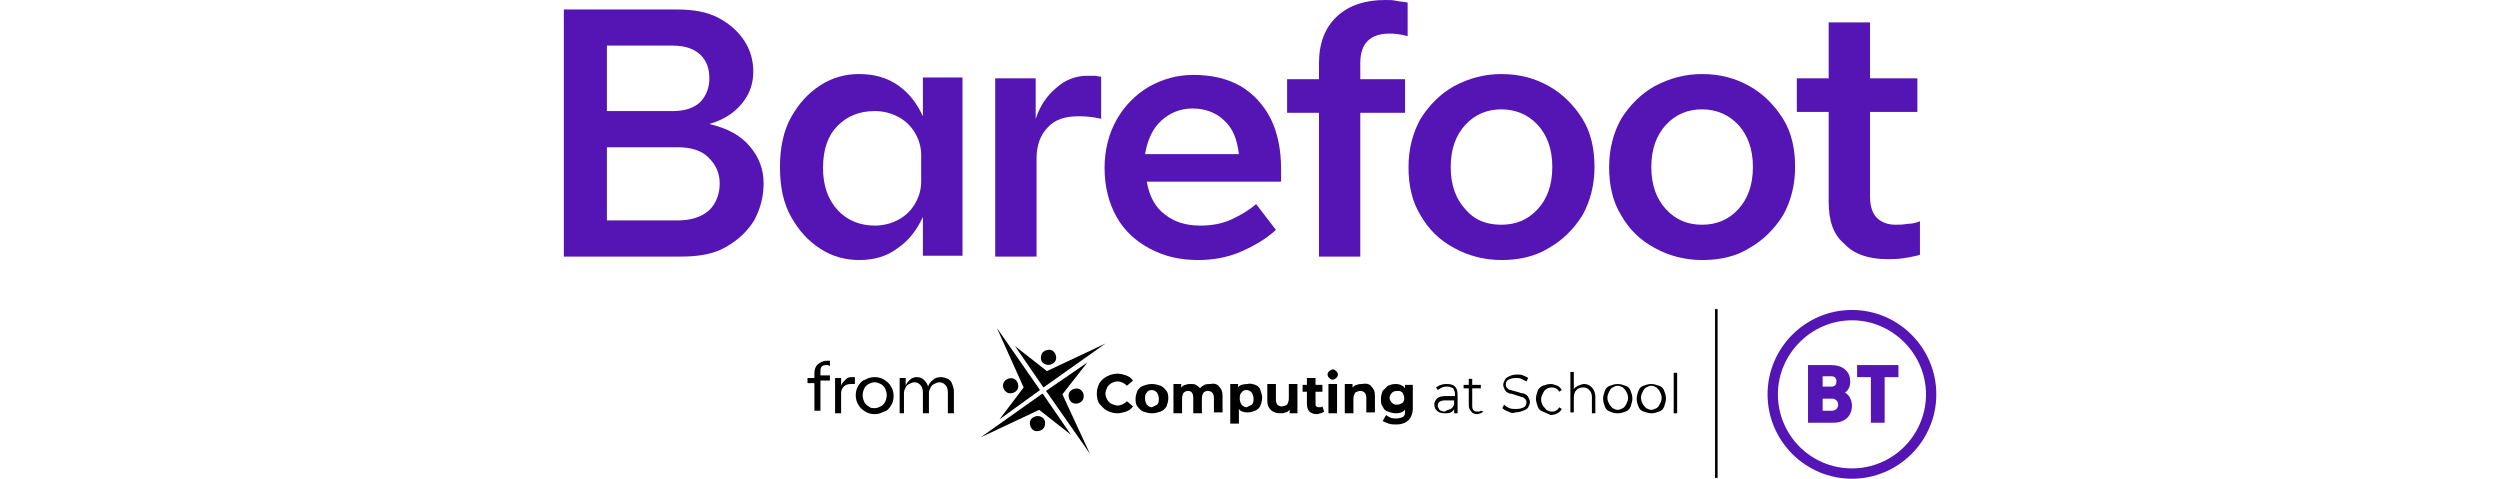 <svg width="423" height="81" viewBox="0 0 423 81" fill="none" xmlns="http://www.w3.org/2000/svg">
  <title>
    Barefoot logo
  </title>
<path d="M95.404 1.603H114.489C117.402 1.603 119.733 2.04 121.627 3.06C123.521 4.079 124.978 5.391 125.998 6.993C127.018 8.596 127.455 10.344 127.455 12.092C127.455 14.132 126.872 15.88 125.561 17.482C124.25 19.085 122.501 20.25 120.025 20.979C123.084 21.707 125.269 22.873 126.872 24.767C128.474 26.66 129.203 28.7 129.203 31.031C129.203 33.362 128.62 35.401 127.6 37.295C126.435 39.189 124.832 40.646 122.793 41.811C120.753 42.977 118.277 43.414 115.217 43.414H95.404V1.603ZM113.906 7.721H102.688V18.793H113.906C115.946 18.793 117.548 18.211 118.568 17.191C119.588 16.025 120.025 14.714 120.025 13.258C120.025 11.655 119.588 10.344 118.568 9.324C117.548 8.304 115.946 7.721 113.906 7.721ZM114.635 24.912H102.688V37.295H114.635C116.965 37.295 118.714 36.712 120.025 35.547C121.19 34.382 121.773 32.779 121.773 31.031C121.773 29.428 121.19 27.971 120.025 26.806C118.859 25.495 116.965 24.912 114.635 24.912Z" fill="#5514B4"/>
<path d="M145.374 43.997C143.043 43.997 140.857 43.414 138.818 42.103C136.778 40.792 135.176 39.043 133.865 36.712C132.553 34.382 131.971 31.614 131.971 28.263C131.971 25.058 132.553 22.144 133.865 19.813C135.176 17.482 136.778 15.734 138.818 14.423C140.857 13.112 143.043 12.529 145.374 12.529C147.85 12.529 150.035 13.112 151.929 14.423C153.823 15.734 155.134 17.482 156.154 19.668V13.112H162.856V43.268H156.154V36.712C155.134 38.898 153.823 40.646 151.929 41.957C150.035 43.414 147.85 43.997 145.374 43.997ZM139.255 28.409C139.255 31.468 140.129 33.799 141.731 35.547C143.334 37.295 145.519 38.169 147.996 38.169C149.307 38.169 150.618 37.878 151.784 37.295C152.949 36.712 153.969 35.838 154.697 34.673C155.426 33.508 155.863 32.196 155.863 30.739V26.223C155.863 24.767 155.426 23.455 154.697 22.29C153.969 21.124 152.949 20.25 151.784 19.668C150.618 19.085 149.307 18.793 147.996 18.793C145.374 18.793 143.334 19.668 141.731 21.27C140.129 22.873 139.255 25.203 139.255 28.409Z" fill="#5514B4"/>
<path d="M168.392 43.413V13.257H175.239V20.104C175.967 17.919 177.133 16.171 178.735 14.859C180.192 13.548 181.94 12.82 183.98 12.82C184.417 12.82 184.708 12.82 185.145 12.82C185.582 12.82 185.874 12.966 186.311 12.966V20.104C185.145 19.813 183.834 19.667 182.523 19.667C180.192 19.667 178.444 20.25 177.278 21.561C176.113 22.726 175.384 24.474 175.384 26.805V43.413H168.392Z" fill="#5514B4"/>
<path d="M215.885 38.898C214.282 40.355 212.388 41.52 210.057 42.54C207.726 43.56 205.25 43.997 202.773 43.997C199.714 43.997 197.091 43.414 194.615 42.103C192.138 40.792 190.244 39.044 188.933 36.713C187.622 34.382 186.894 31.614 186.894 28.409C186.894 25.349 187.622 22.581 188.933 20.25C190.244 17.919 192.138 16.026 194.323 14.714C196.654 13.403 199.131 12.675 201.899 12.675C204.958 12.675 207.581 13.258 209.912 14.569C212.097 15.88 213.845 17.774 215.01 20.105C216.176 22.436 216.759 25.349 216.759 28.554V30.74H194.032C194.469 33.216 195.489 35.11 197.091 36.276C198.694 37.587 200.733 38.169 203.064 38.169C204.958 38.169 206.707 37.878 208.309 37.15C209.912 36.421 211.368 35.547 212.534 34.527L215.885 38.898ZM201.753 18.357C199.714 18.357 197.966 19.085 196.509 20.396C195.052 21.707 194.178 23.601 193.741 26.078H209.62C209.329 23.601 208.6 21.707 207.144 20.396C205.832 19.085 203.939 18.357 201.753 18.357Z" fill="#5514B4"/>
<path d="M223.169 43.414V19.084H217.778V13.403H223.169V10.781C223.169 7.284 224.188 4.662 226.228 2.768C228.268 0.874 231.036 0 234.386 0C235.115 0 235.697 -8.35778e-07 236.28 0.146C236.863 0.291 237.591 0.291 238.174 0.437V6.119C237.154 5.827 236.134 5.682 235.115 5.682C231.91 5.682 230.161 7.284 230.161 10.635V13.403H237.737V19.084H230.161V43.414H223.169Z" fill="#5514B4"/>
<path d="M254.053 43.997C251.14 43.997 248.372 43.268 246.041 41.957C243.564 40.646 241.67 38.752 240.359 36.421C238.902 34.09 238.32 31.322 238.32 28.263C238.32 25.203 239.048 22.436 240.359 20.105C241.816 17.774 243.71 15.88 246.041 14.569C248.517 13.258 251.14 12.529 254.053 12.529C257.113 12.529 259.735 13.258 262.066 14.569C264.397 15.88 266.291 17.774 267.748 20.105C269.204 22.436 269.787 25.203 269.787 28.263C269.787 31.322 269.059 34.09 267.748 36.421C266.291 38.752 264.397 40.646 262.066 41.957C259.735 43.414 256.967 43.997 254.053 43.997ZM254.053 38.024C256.53 38.024 258.57 37.15 260.172 35.401C261.775 33.653 262.649 31.322 262.649 28.263C262.649 25.203 261.775 22.873 260.172 21.124C258.57 19.376 256.384 18.502 254.053 18.502C251.577 18.502 249.537 19.376 247.935 21.124C246.332 22.873 245.458 25.203 245.458 28.263C245.458 31.322 246.332 33.653 247.935 35.401C249.537 37.295 251.577 38.024 254.053 38.024Z" fill="#5514B4"/>
<path d="M287.998 43.997C285.084 43.997 282.316 43.268 279.985 41.957C277.509 40.646 275.615 38.752 274.304 36.421C272.847 34.09 272.264 31.322 272.264 28.263C272.264 25.203 272.992 22.436 274.304 20.105C275.76 17.774 277.654 15.88 279.985 14.569C282.462 13.258 285.084 12.529 287.998 12.529C291.057 12.529 293.679 13.258 296.01 14.569C298.341 15.88 300.235 17.774 301.692 20.105C303.149 22.436 303.732 25.203 303.732 28.263C303.732 31.322 303.003 34.09 301.692 36.421C300.235 38.752 298.341 40.646 296.01 41.957C293.679 43.414 291.057 43.997 287.998 43.997ZM287.998 38.024C290.474 38.024 292.514 37.15 294.117 35.401C295.719 33.653 296.593 31.322 296.593 28.263C296.593 25.203 295.719 22.873 294.117 21.124C292.514 19.376 290.329 18.502 287.998 18.502C285.521 18.502 283.482 19.376 281.879 21.124C280.277 22.873 279.403 25.203 279.403 28.263C279.403 31.322 280.277 33.653 281.879 35.401C283.627 37.295 285.667 38.024 287.998 38.024Z" fill="#5514B4"/>
<path d="M309.413 34.09V18.939H304.023V13.258H309.413V3.788H316.406V13.258H324.419V18.939H316.406V33.216C316.406 34.964 316.843 36.13 317.571 36.858C318.3 37.587 319.32 38.024 320.776 38.024C321.359 38.024 321.942 38.024 322.67 37.878C323.399 37.878 324.127 37.732 324.856 37.441V43.123C323.836 43.414 322.816 43.56 321.942 43.705C321.068 43.851 320.194 43.851 319.32 43.851C316.115 43.851 313.638 42.977 312.035 41.229C310.142 39.626 309.413 37.295 309.413 34.09Z" fill="#5514B4"/>
<path d="M314.075 61.77H321.214V63.809H318.883V71.531H316.552V63.809H314.221V61.77H314.075ZM313.347 79.252C306.354 79.252 300.818 73.57 300.818 66.723C300.818 59.876 306.5 54.194 313.347 54.194C320.194 54.194 325.876 59.876 325.876 66.723C325.876 73.57 320.34 79.252 313.347 79.252ZM313.347 81C321.214 81 327.624 74.59 327.624 66.723C327.624 58.856 321.214 52.446 313.347 52.446C305.48 52.446 299.07 58.856 299.07 66.723C299.07 74.59 305.48 81 313.347 81ZM311.016 68.471C311.016 67.888 310.579 67.451 309.996 67.451H308.394V69.491H309.996C310.579 69.491 311.016 69.054 311.016 68.471ZM310.724 64.538C310.724 63.955 310.433 63.664 309.85 63.664H308.394V65.412H309.85C310.433 65.412 310.724 65.121 310.724 64.538ZM313.347 68.617C313.347 70.511 312.036 71.531 310.142 71.531H305.917V61.77H309.85C311.744 61.77 313.055 62.79 313.055 64.538C313.055 65.412 312.764 65.995 312.181 66.432C312.764 66.723 313.347 67.597 313.347 68.617Z" fill="#5514B4"/>
<path d="M137.798 69.928V64.829H136.633V63.955H137.798V63.227C137.798 62.498 137.944 62.061 138.381 61.624C138.818 61.333 139.255 61.041 139.838 61.041C139.984 61.041 140.129 61.041 140.129 61.041C140.275 61.041 140.275 61.041 140.421 61.041V61.915C140.275 61.915 140.275 61.915 140.129 61.77C139.984 61.77 139.984 61.77 139.838 61.77C139.109 61.77 138.818 62.061 138.818 62.789V63.518H140.421V64.392H138.818V69.491H137.798V69.928Z" fill="black"/>
<path d="M141.295 69.928V63.955H142.315V65.266C142.46 64.829 142.752 64.537 143.043 64.246C143.334 63.955 143.626 63.809 144.063 63.809C144.209 63.809 144.354 63.809 144.646 63.809V64.975C144.5 64.975 144.354 64.975 144.354 64.975C144.209 64.975 144.063 64.975 143.917 64.975C143.48 64.975 143.043 65.12 142.752 65.412C142.46 65.703 142.315 66.14 142.315 66.577V69.928H141.295Z" fill="black"/>
<path d="M147.996 70.073C147.414 70.073 146.831 69.928 146.394 69.636C145.957 69.345 145.52 69.054 145.228 68.471C144.937 68.034 144.791 67.451 144.791 66.868C144.791 66.286 144.937 65.703 145.228 65.266C145.52 64.829 145.811 64.392 146.394 64.246C146.831 63.955 147.414 63.809 147.996 63.809C148.579 63.809 149.162 63.955 149.599 64.246C150.036 64.537 150.473 64.829 150.764 65.412C151.056 65.849 151.201 66.431 151.201 67.014C151.201 67.597 151.056 68.18 150.764 68.617C150.473 69.054 150.182 69.491 149.599 69.636C149.016 69.928 148.579 70.073 147.996 70.073ZM147.996 69.054C148.433 69.054 148.725 68.908 149.016 68.762C149.307 68.617 149.599 68.325 149.744 68.034C149.89 67.743 150.036 67.305 150.036 66.868C150.036 66.431 149.89 65.994 149.744 65.703C149.599 65.412 149.307 65.12 149.016 64.975C148.725 64.829 148.433 64.683 147.996 64.683C147.559 64.683 147.268 64.829 146.977 64.975C146.685 65.12 146.394 65.412 146.248 65.703C146.102 65.994 145.957 66.431 145.957 66.868C145.957 67.305 146.102 67.743 146.248 68.034C146.394 68.325 146.685 68.617 146.977 68.762C147.268 69.054 147.559 69.054 147.996 69.054Z" fill="black"/>
<path d="M152.221 69.928V63.955H153.241V65.266C153.387 64.829 153.678 64.537 153.969 64.246C154.261 63.955 154.698 63.809 155.135 63.809C155.572 63.809 156.009 63.955 156.3 64.246C156.592 64.537 156.883 64.829 157.029 65.412C157.174 64.975 157.466 64.537 157.903 64.246C158.194 63.955 158.631 63.809 159.214 63.809C159.651 63.809 159.942 63.955 160.379 64.1C160.671 64.246 160.962 64.537 161.108 64.975C161.254 65.412 161.399 65.703 161.399 66.286V69.928H160.379V66.431C160.379 65.849 160.234 65.412 159.942 65.12C159.651 64.829 159.36 64.683 158.923 64.683C158.631 64.683 158.34 64.829 158.049 64.975C157.757 65.12 157.611 65.266 157.466 65.557C157.32 65.849 157.174 66.14 157.174 66.431V69.928H156.155V66.431C156.155 65.849 156.009 65.412 155.718 65.12C155.426 64.829 155.135 64.683 154.698 64.683C154.406 64.683 154.115 64.829 153.824 64.975C153.532 65.12 153.387 65.266 153.241 65.557C153.095 65.849 152.95 66.14 152.95 66.431V69.928H152.221Z" fill="black"/>
<path d="M290.62 52.3H290.183V80.854H290.62V52.3Z" fill="black"/>
<path d="M187.33 69.491C186.748 69.2 186.456 68.763 186.019 68.326C185.728 67.888 185.582 67.306 185.582 66.577C185.582 65.995 185.728 65.412 186.019 64.829C186.311 64.392 186.748 63.955 187.33 63.664C187.913 63.372 188.496 63.227 189.079 63.227C189.661 63.227 190.098 63.372 190.536 63.518C190.973 63.664 191.41 63.955 191.701 64.392L190.681 65.266C190.244 64.829 189.661 64.538 189.079 64.538C188.642 64.538 188.35 64.683 188.059 64.829C187.768 64.975 187.476 65.266 187.33 65.558C187.185 65.849 187.039 66.286 187.039 66.577C187.039 67.014 187.185 67.306 187.33 67.597C187.476 67.888 187.768 68.18 188.059 68.326C188.35 68.471 188.787 68.617 189.079 68.617C189.661 68.617 190.244 68.326 190.681 67.888L191.701 68.763C191.41 69.2 190.973 69.491 190.536 69.637C190.098 69.782 189.516 69.928 189.079 69.928C188.496 69.928 187.913 69.782 187.33 69.491Z" fill="black"/>
<path d="M195.78 68.472C196.072 68.18 196.072 67.889 196.072 67.452C196.072 67.015 195.926 66.723 195.78 66.432C195.489 66.141 195.198 65.995 194.906 65.995C194.469 65.995 194.178 66.141 194.032 66.432C193.741 66.723 193.741 67.015 193.741 67.452C193.741 67.889 193.886 68.18 194.032 68.472C194.323 68.763 194.615 68.909 194.906 68.909C195.198 68.763 195.489 68.617 195.78 68.472ZM193.449 69.637C193.012 69.491 192.721 69.054 192.43 68.763C192.138 68.326 192.138 67.889 192.138 67.452C192.138 67.015 192.284 66.578 192.43 66.141C192.721 65.704 193.012 65.412 193.449 65.266C193.886 65.121 194.323 64.975 194.906 64.975C195.489 64.975 195.926 65.121 196.363 65.266C196.8 65.412 197.091 65.849 197.383 66.141C197.674 66.578 197.674 67.015 197.674 67.452C197.674 67.889 197.528 68.326 197.383 68.763C197.091 69.2 196.8 69.491 196.363 69.637C195.926 69.783 195.489 69.928 194.906 69.928C194.323 69.928 193.886 69.783 193.449 69.637Z" fill="black"/>
<path d="M206.269 65.412C206.706 65.849 206.852 66.286 206.852 67.014V69.782H205.395V67.306C205.395 66.869 205.25 66.577 205.104 66.432C204.958 66.286 204.667 66.14 204.375 66.14C204.084 66.14 203.793 66.286 203.647 66.432C203.501 66.577 203.356 67.014 203.356 67.451V69.928H201.899V67.306C201.899 66.577 201.607 66.14 201.025 66.14C200.733 66.14 200.442 66.286 200.296 66.432C200.151 66.577 200.005 67.014 200.005 67.451V69.928H198.548V64.975H199.859V65.558C200.005 65.412 200.296 65.121 200.588 65.121C200.879 64.975 201.17 64.975 201.462 64.975C201.753 64.975 202.19 64.975 202.336 65.121C202.627 65.266 202.773 65.412 203.064 65.703C203.21 65.412 203.501 65.266 203.793 65.121C204.084 64.975 204.375 64.975 204.812 64.975C205.395 64.829 205.978 64.975 206.269 65.412Z" fill="black"/>
<path d="M211.805 68.471C212.097 68.18 212.097 67.889 212.097 67.451C212.097 67.014 211.951 66.723 211.805 66.432C211.514 66.14 211.222 65.995 210.931 65.995C210.494 65.995 210.203 66.14 210.057 66.432C209.766 66.723 209.766 67.014 209.766 67.451C209.766 67.889 209.911 68.18 210.057 68.471C210.348 68.763 210.64 68.908 210.931 68.908C211.222 68.763 211.514 68.617 211.805 68.471ZM212.388 65.121C212.825 65.266 213.116 65.558 213.262 65.995C213.408 66.432 213.553 66.869 213.553 67.306C213.553 67.743 213.408 68.326 213.262 68.617C213.116 69.054 212.679 69.345 212.388 69.491C211.951 69.637 211.659 69.782 211.077 69.782C210.494 69.782 209.911 69.637 209.62 69.2V71.676H208.163V64.975H209.474V65.558C209.766 65.121 210.348 64.975 211.077 64.975C211.514 64.829 211.951 64.975 212.388 65.121Z" fill="black"/>
<path d="M219.527 64.975V69.928H218.215V69.346C218.07 69.491 217.778 69.783 217.487 69.783C217.196 69.928 216.904 69.928 216.613 69.928C216.03 69.928 215.448 69.783 215.01 69.346C214.573 68.909 214.428 68.472 214.428 67.743V64.975H215.885V67.597C215.885 68.326 216.176 68.763 216.904 68.763C217.196 68.763 217.487 68.617 217.778 68.472C217.924 68.18 218.07 67.889 218.07 67.452V64.975H219.527Z" fill="black"/>
<path d="M224.043 69.636C223.897 69.782 223.751 69.782 223.46 69.928C223.314 69.928 223.023 70.073 222.877 70.073C222.295 70.073 221.857 69.928 221.566 69.636C221.275 69.345 221.129 68.908 221.129 68.325V66.285H220.401V65.12H221.129V63.955H222.586V65.12H223.751V66.285H222.586V68.325C222.586 68.471 222.586 68.762 222.732 68.762C222.877 68.908 223.023 68.908 223.169 68.908C223.46 68.908 223.606 68.908 223.751 68.762L224.043 69.636Z" fill="black"/>
<path d="M224.771 64.975H226.228V69.928H224.771V64.975ZM224.917 63.955C224.771 63.809 224.625 63.663 224.625 63.372C224.625 63.081 224.771 62.935 224.917 62.789C225.063 62.644 225.354 62.498 225.5 62.498C225.791 62.498 225.937 62.644 226.082 62.789C226.228 62.935 226.374 63.081 226.374 63.372C226.374 63.663 226.228 63.809 226.082 63.955C225.937 64.101 225.645 64.246 225.5 64.246C225.208 64.246 225.063 64.101 224.917 63.955Z" fill="black"/>
<path d="M232.055 65.412C232.492 65.849 232.638 66.286 232.638 67.014V69.782H231.181V67.306C231.181 66.869 231.035 66.577 230.89 66.432C230.744 66.286 230.453 66.14 230.161 66.14C229.87 66.14 229.579 66.286 229.287 66.432C229.142 66.723 228.996 67.014 228.996 67.451V69.928H227.539V64.975H228.85V65.558C228.996 65.412 229.287 65.121 229.579 65.121C229.87 64.975 230.161 64.975 230.453 64.975C231.181 64.829 231.764 64.975 232.055 65.412Z" fill="black"/>
<path d="M237.3 68.18C237.591 67.889 237.591 67.597 237.591 67.306C237.591 67.015 237.446 66.723 237.3 66.432C237.009 66.141 236.717 66.141 236.426 66.141C235.989 66.141 235.698 66.286 235.552 66.432C235.26 66.723 235.115 67.015 235.115 67.306C235.115 67.597 235.26 67.889 235.552 68.18C235.843 68.472 236.135 68.472 236.426 68.472C236.717 68.472 237.009 68.326 237.3 68.18ZM239.048 64.975V69.054C239.048 69.928 238.757 70.657 238.32 71.094C237.883 71.531 237.154 71.822 236.28 71.822C235.843 71.822 235.406 71.822 234.969 71.677C234.532 71.531 234.241 71.385 233.949 71.24L234.532 70.22C234.678 70.365 234.969 70.511 235.26 70.657C235.552 70.802 235.843 70.802 236.28 70.802C236.717 70.802 237.154 70.657 237.446 70.511C237.737 70.22 237.737 69.928 237.737 69.491V69.346C237.3 69.783 236.863 69.928 236.135 69.928C235.698 69.928 235.26 69.783 234.823 69.637C234.386 69.491 234.095 69.2 233.949 68.763C233.658 68.472 233.658 68.034 233.658 67.452C233.658 66.869 233.804 66.578 233.949 66.141C234.241 65.849 234.532 65.558 234.823 65.266C235.26 65.121 235.552 64.975 236.135 64.975C236.863 64.975 237.446 65.266 237.737 65.704V65.121H239.048V64.975Z" fill="black"/>
<path d="M245.458 69.2C245.75 69.054 245.895 68.763 246.041 68.472V67.743H244.584C243.71 67.743 243.273 68.034 243.273 68.617C243.273 68.909 243.419 69.054 243.564 69.346C243.71 69.491 244.147 69.637 244.438 69.637C244.875 69.346 245.167 69.346 245.458 69.2ZM246.187 65.412C246.478 65.704 246.624 66.141 246.624 66.869V69.928H246.041V69.2C245.895 69.491 245.75 69.637 245.458 69.783C245.167 69.928 244.875 69.928 244.438 69.928C243.856 69.928 243.419 69.783 243.127 69.491C242.836 69.2 242.69 68.909 242.69 68.472C242.69 68.034 242.836 67.743 243.127 67.452C243.419 67.16 243.856 67.015 244.584 67.015H246.187V66.723C246.187 66.286 246.041 65.995 245.895 65.704C245.604 65.558 245.312 65.412 244.875 65.412C244.584 65.412 244.293 65.412 244.001 65.558C243.71 65.704 243.419 65.849 243.273 65.995L242.982 65.558C243.273 65.412 243.564 65.121 243.856 65.121C244.147 64.975 244.584 64.975 244.875 64.975C245.458 64.975 245.895 65.121 246.187 65.412Z" fill="black"/>
<path d="M250.994 69.637C250.848 69.782 250.703 69.782 250.557 69.928C250.411 69.928 250.12 70.074 249.974 70.074C249.537 70.074 249.1 69.928 248.954 69.637C248.663 69.345 248.517 69.054 248.517 68.617V65.703H247.643V65.121H248.517V64.101H249.1V65.121H250.557V65.703H249.1V68.617C249.1 68.908 249.1 69.054 249.246 69.345C249.391 69.491 249.537 69.637 249.829 69.637C249.974 69.637 250.12 69.637 250.266 69.637C250.411 69.637 250.557 69.491 250.557 69.491L250.994 69.637Z" fill="black"/>
<path d="M255.219 69.637C254.782 69.491 254.491 69.345 254.199 69.054L254.491 68.471C254.782 68.763 255.073 68.908 255.365 69.054C255.802 69.2 256.093 69.2 256.53 69.2C257.113 69.2 257.55 69.054 257.841 68.908C258.133 68.763 258.278 68.471 258.278 68.034C258.278 67.743 258.133 67.597 257.987 67.451C257.841 67.306 257.696 67.16 257.404 67.16C257.113 67.014 256.822 67.014 256.53 66.869C256.093 66.723 255.656 66.577 255.365 66.577C255.073 66.432 254.782 66.286 254.636 65.995C254.491 65.703 254.345 65.412 254.345 65.121C254.345 64.829 254.491 64.538 254.636 64.246C254.782 63.955 255.073 63.809 255.365 63.664C255.656 63.518 256.093 63.372 256.676 63.372C257.113 63.372 257.404 63.372 257.696 63.518C257.987 63.664 258.424 63.809 258.57 63.955L258.278 64.538C257.987 64.392 257.696 64.246 257.404 64.101C257.113 63.955 256.822 63.955 256.53 63.955C255.947 63.955 255.51 64.101 255.219 64.246C254.928 64.392 254.782 64.683 254.782 65.121C254.782 65.412 254.928 65.558 255.073 65.703C255.219 65.849 255.365 65.995 255.656 65.995C255.947 66.14 256.239 66.14 256.676 66.286C257.113 66.432 257.55 66.577 257.841 66.577C258.133 66.723 258.424 66.869 258.57 67.16C258.715 67.451 258.861 67.743 258.861 68.034C258.861 68.326 258.715 68.617 258.57 68.908C258.424 69.2 258.133 69.345 257.696 69.491C257.404 69.637 256.822 69.782 256.384 69.782C256.093 69.928 255.656 69.928 255.219 69.637Z" fill="black"/>
<path d="M261.046 69.637C260.609 69.491 260.318 69.2 260.172 68.763C260.027 68.326 259.881 67.889 259.881 67.452C259.881 67.015 260.027 66.578 260.172 66.141C260.318 65.704 260.755 65.412 261.046 65.266C261.483 65.121 261.92 64.975 262.357 64.975C262.795 64.975 263.086 65.121 263.523 65.266C263.814 65.412 264.106 65.704 264.251 65.995L263.814 66.286C263.669 65.995 263.523 65.849 263.232 65.704C262.94 65.558 262.649 65.558 262.503 65.558C262.212 65.558 261.775 65.704 261.629 65.849C261.338 65.995 261.192 66.286 261.046 66.578C260.901 66.869 260.755 67.16 260.755 67.597C260.755 68.034 260.901 68.326 261.046 68.617C261.192 68.909 261.483 69.054 261.629 69.346C261.92 69.491 262.212 69.637 262.503 69.637C262.795 69.637 263.086 69.637 263.232 69.491C263.523 69.346 263.669 69.2 263.814 68.909L264.251 69.2C264.106 69.491 263.814 69.783 263.523 69.928C263.232 70.074 262.795 70.22 262.357 70.22C261.775 69.928 261.338 69.783 261.046 69.637Z" fill="black"/>
<path d="M269.35 65.557C269.642 65.848 269.933 66.431 269.933 67.159V69.927H269.35V67.159C269.35 66.722 269.205 66.285 268.913 65.994C268.622 65.703 268.33 65.557 267.893 65.557C267.311 65.557 267.019 65.703 266.728 65.994C266.437 66.285 266.291 66.722 266.291 67.305V69.782H265.708V62.935H266.291V65.848C266.437 65.557 266.728 65.411 267.019 65.266C267.311 65.12 267.748 64.974 268.039 64.974C268.476 64.974 268.913 65.12 269.35 65.557Z" fill="black"/>
<path d="M274.595 69.054C274.886 68.909 275.032 68.617 275.178 68.326C275.323 68.034 275.469 67.743 275.469 67.306C275.469 66.869 275.323 66.578 275.178 66.286C275.032 65.995 274.741 65.704 274.595 65.558C274.304 65.412 274.012 65.266 273.721 65.266C273.43 65.266 273.138 65.412 272.847 65.558C272.555 65.704 272.41 65.995 272.264 66.286C272.118 66.578 271.973 66.869 271.973 67.306C271.973 67.743 272.118 68.034 272.264 68.326C272.41 68.617 272.701 68.909 272.847 69.054C273.138 69.2 273.43 69.346 273.721 69.346C274.012 69.346 274.304 69.2 274.595 69.054ZM272.41 69.637C271.973 69.491 271.681 69.2 271.536 68.763C271.39 68.326 271.244 68.034 271.244 67.452C271.244 67.015 271.39 66.578 271.536 66.141C271.681 65.704 271.973 65.412 272.41 65.266C272.847 65.121 273.138 64.975 273.721 64.975C274.158 64.975 274.595 65.121 275.032 65.266C275.469 65.412 275.76 65.704 275.906 66.141C276.052 66.578 276.198 66.869 276.198 67.452C276.198 67.889 276.052 68.326 275.906 68.763C275.76 69.2 275.469 69.491 275.032 69.637C274.595 69.783 274.304 69.928 273.721 69.928C273.138 69.928 272.701 69.783 272.41 69.637Z" fill="black"/>
<path d="M280.277 69.054C280.568 68.909 280.714 68.617 280.859 68.326C281.005 68.034 281.151 67.743 281.151 67.306C281.151 66.869 281.005 66.578 280.859 66.286C280.714 65.995 280.422 65.704 280.277 65.558C279.985 65.412 279.694 65.266 279.402 65.266C279.111 65.266 278.82 65.412 278.528 65.558C278.237 65.704 278.091 65.995 277.946 66.286C277.8 66.578 277.654 66.869 277.654 67.306C277.654 67.743 277.8 68.034 277.946 68.326C278.091 68.617 278.383 68.909 278.528 69.054C278.82 69.2 279.111 69.346 279.402 69.346C279.694 69.346 279.985 69.2 280.277 69.054ZM278.091 69.637C277.654 69.491 277.363 69.2 277.217 68.763C277.072 68.326 276.926 68.034 276.926 67.452C276.926 67.015 277.072 66.578 277.217 66.141C277.363 65.704 277.654 65.412 278.091 65.266C278.528 65.121 278.82 64.975 279.402 64.975C279.84 64.975 280.277 65.121 280.714 65.266C281.151 65.412 281.442 65.704 281.588 66.141C281.733 66.578 281.879 66.869 281.879 67.452C281.879 67.889 281.733 68.326 281.588 68.763C281.442 69.2 281.151 69.491 280.714 69.637C280.277 69.783 279.985 69.928 279.402 69.928C278.965 69.928 278.528 69.783 278.091 69.637Z" fill="black"/>
<path d="M283.773 63.081H283.19V69.928H283.773V63.081Z" fill="black"/>
<path d="M176.842 61.624C177.424 61.916 178.298 61.624 178.59 61.041C178.881 60.459 178.59 59.585 178.007 59.293C177.424 59.002 176.55 59.293 176.259 59.876C175.967 60.604 176.113 61.333 176.842 61.624Z" fill="black"/>
<path d="M187.039 58.128L177.133 62.79L171.743 58.565L176.55 65.558L187.039 58.128Z" fill="black"/>
<path d="M182.669 65.849C182.086 65.557 181.212 65.849 180.921 66.431C180.629 67.014 180.921 67.888 181.503 68.18C182.086 68.471 182.96 68.18 183.252 67.597C183.543 66.868 183.252 66.14 182.669 65.849Z" fill="black"/>
<path d="M184.417 76.775L179.755 66.723L183.98 61.333L176.987 66.14L184.417 76.775Z" fill="black"/>
<path d="M176.113 70.511C175.531 70.219 174.656 70.511 174.365 71.094C174.074 71.676 174.365 72.55 174.948 72.842C175.53 73.133 176.405 72.842 176.696 72.259C176.987 71.531 176.842 70.802 176.113 70.511Z" fill="black"/>
<path d="M165.915 74.007L175.822 69.345L181.212 73.57L176.404 66.577L165.915 74.007Z" fill="black"/>
<path d="M170.431 66.432C171.014 66.723 171.888 66.432 172.18 65.849C172.471 65.267 172.18 64.392 171.597 64.101C171.014 63.81 170.14 64.101 169.849 64.684C169.557 65.267 169.703 65.995 170.431 66.432Z" fill="black"/>
<path d="M168.683 55.505L173.2 65.558L169.12 70.948L175.968 65.995L168.683 55.505Z" fill="black"/>
</svg>
